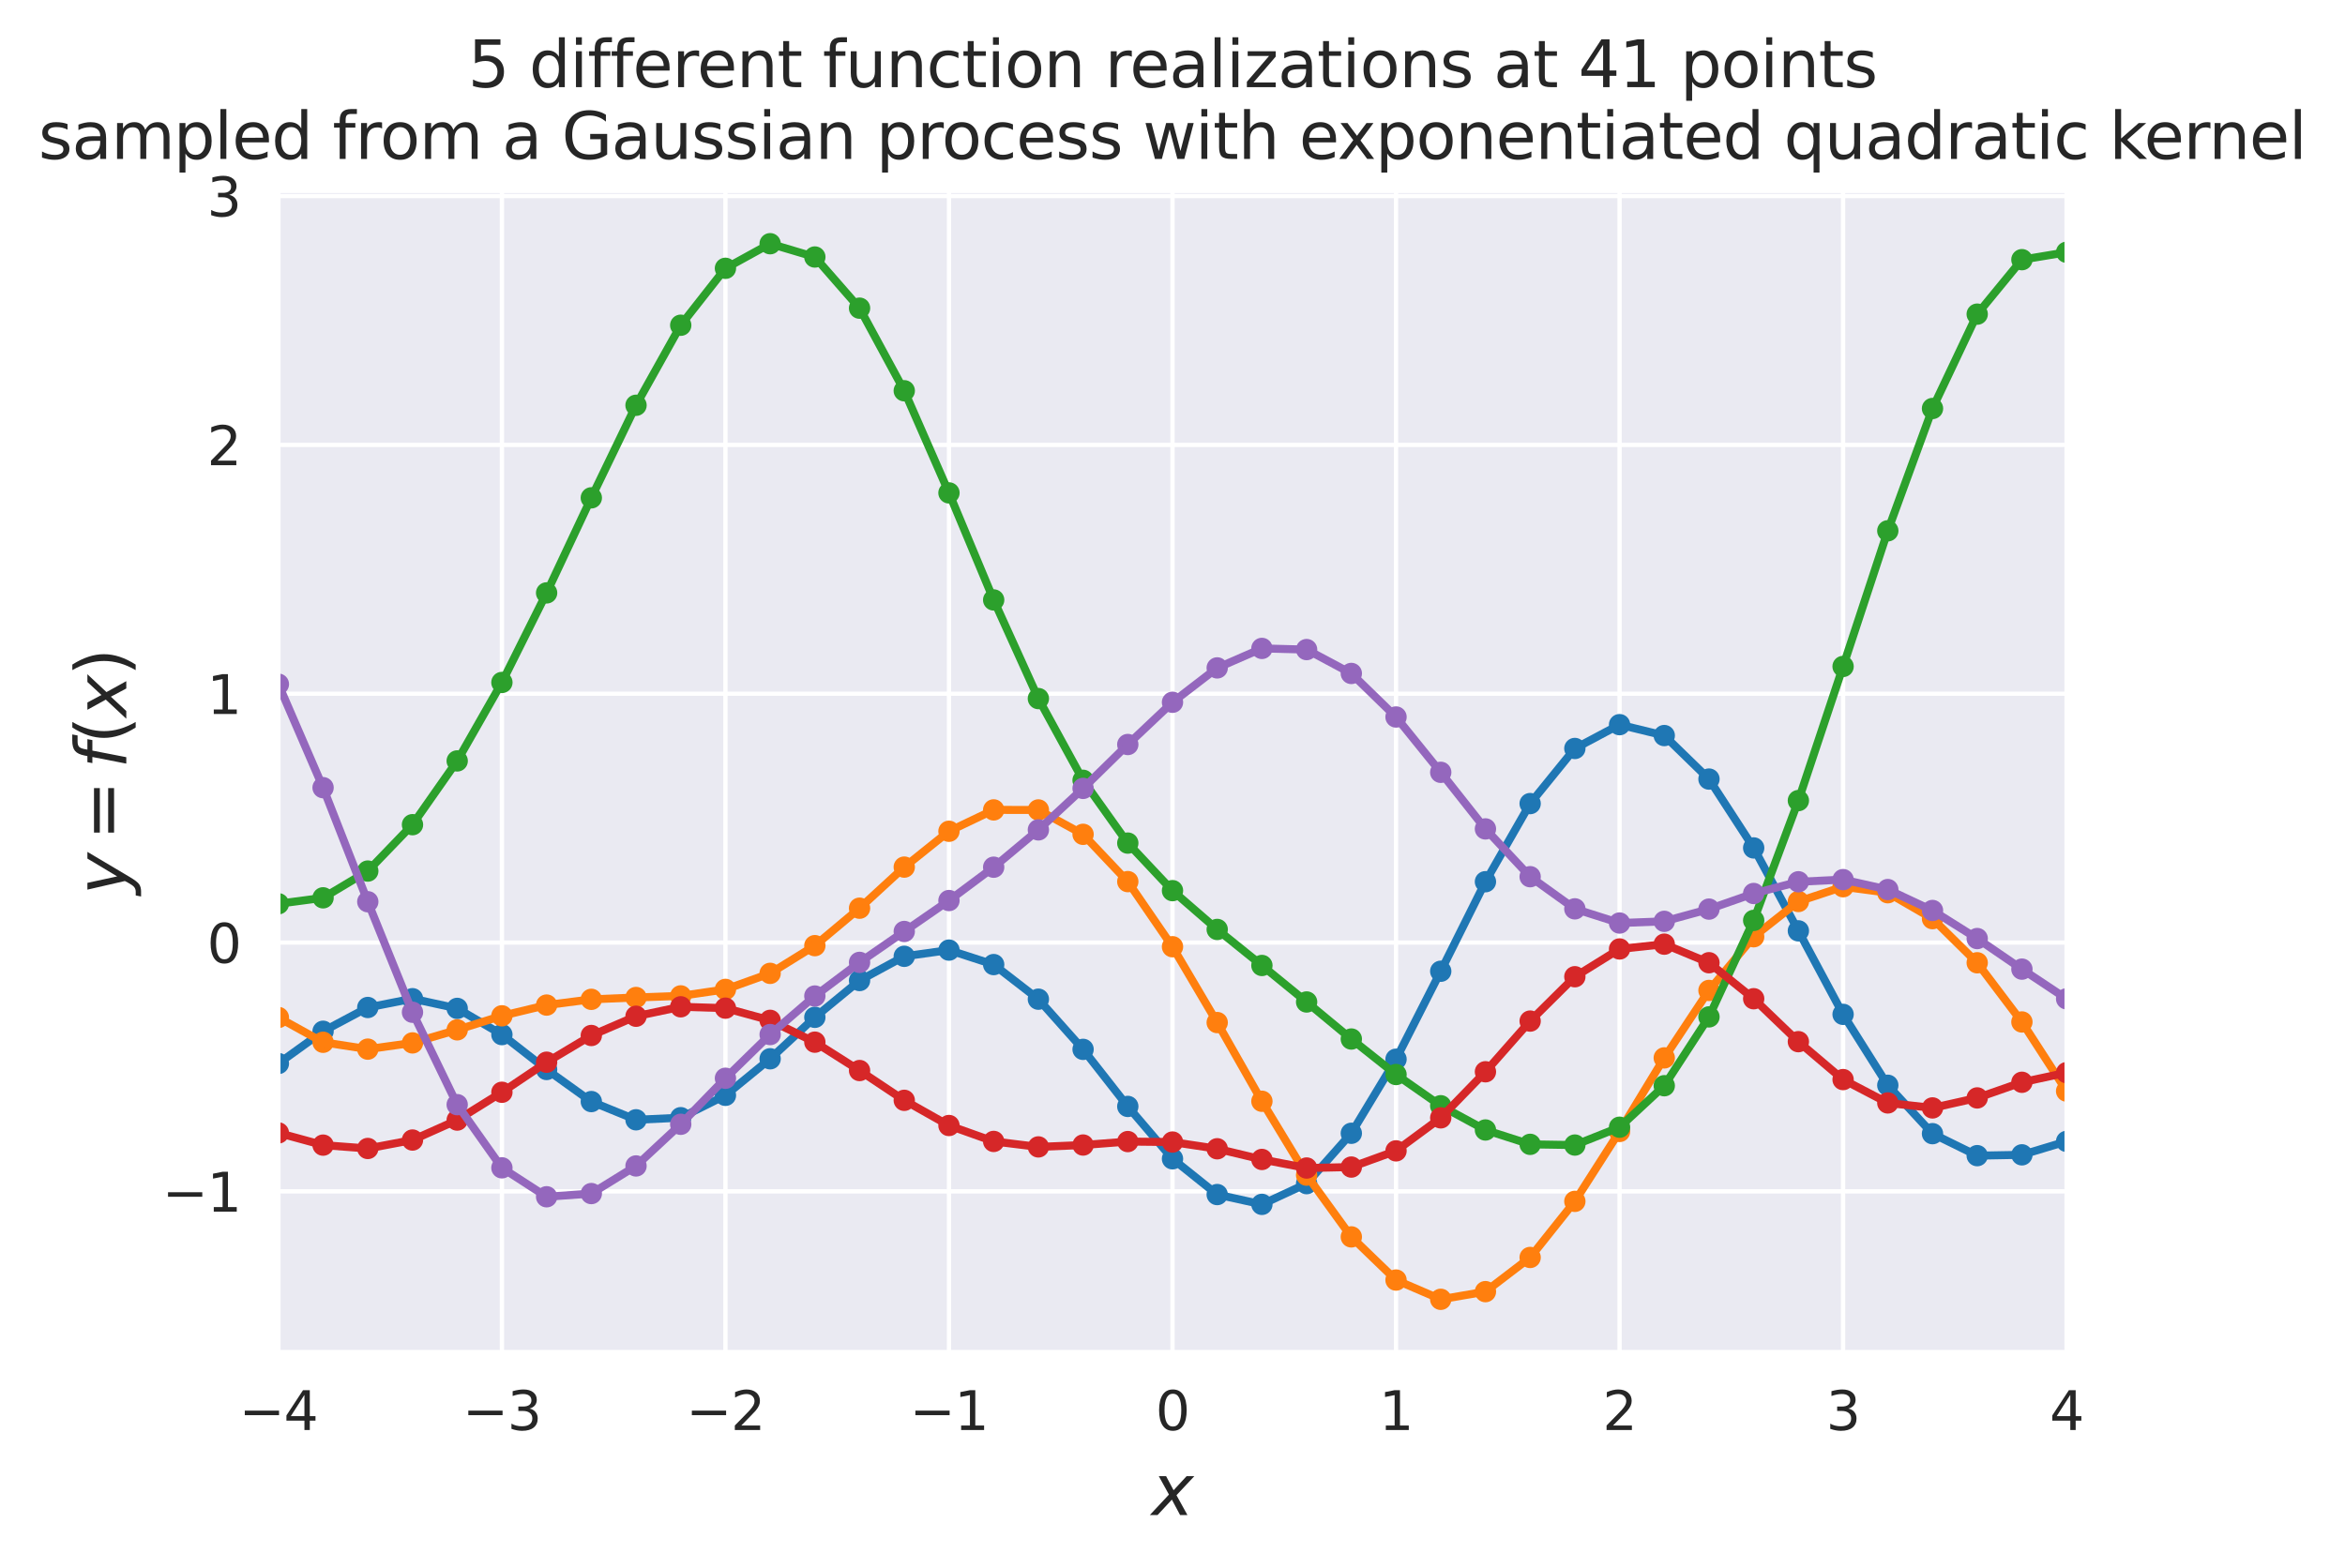 <?xml version="1.0" encoding="utf-8" standalone="no"?>
<!DOCTYPE svg PUBLIC "-//W3C//DTD SVG 1.1//EN"
  "http://www.w3.org/Graphics/SVG/1.1/DTD/svg11.dtd">
<svg height="293.655pt" version="1.1" viewBox="0 0 439.037 293.655" width="439.037pt" xmlns="http://www.w3.org/2000/svg" xmlns:xlink="http://www.w3.org/1999/xlink">
 <defs>
  <style type="text/css">*{stroke-linecap:butt;stroke-linejoin:round;}</style>
 </defs>
 <g id="figure_1">
  <g id="patch_1">
   <path d="M -0 293.655 
L 439.037 293.655 
L 439.037 0 
L -0 0 
z
" style="fill:#ffffff;"/>
  </g>
  <g id="axes_1">
   <g id="patch_2">
    <path d="M 52.118 253.196 
L 386.918 253.196 
L 386.918 35.755 
L 52.118 35.755 
z
" style="fill:#eaeaf2;"/>
   </g>
   <g id="matplotlib.axis_1">
    <g id="xtick_1">
     <g id="line2d_1">
      <path clip-path="url(#pc138e0ccec)" d="M 52.118 253.196 
L 52.118 35.755 
" style="fill:none;stroke:#ffffff;stroke-linecap:round;stroke-width:0.8;"/>
     </g>
     <g id="text_1">
      <!-- −4 -->
      <g style="fill:#262626;" transform="translate(44.747 267.794)scale(0.1 -0.1)">
       <defs>
        <path d="M 678 2272 
L 4684 2272 
L 4684 1741 
L 678 1741 
L 678 2272 
z
" id="DejaVuSans-2212" transform="scale(0.016)"/>
        <path d="M 2419 4116 
L 825 1625 
L 2419 1625 
L 2419 4116 
z
M 2253 4666 
L 3047 4666 
L 3047 1625 
L 3713 1625 
L 3713 1100 
L 3047 1100 
L 3047 0 
L 2419 0 
L 2419 1100 
L 313 1100 
L 313 1709 
L 2253 4666 
z
" id="DejaVuSans-34" transform="scale(0.016)"/>
       </defs>
       <use xlink:href="#DejaVuSans-2212"/>
       <use x="83.789" xlink:href="#DejaVuSans-34"/>
      </g>
     </g>
    </g>
    <g id="xtick_2">
     <g id="line2d_2">
      <path clip-path="url(#pc138e0ccec)" d="M 93.968 253.196 
L 93.968 35.755 
" style="fill:none;stroke:#ffffff;stroke-linecap:round;stroke-width:0.8;"/>
     </g>
     <g id="text_2">
      <!-- −3 -->
      <g style="fill:#262626;" transform="translate(86.597 267.794)scale(0.1 -0.1)">
       <defs>
        <path d="M 2597 2516 
Q 3050 2419 3304 2112 
Q 3559 1806 3559 1356 
Q 3559 666 3084 287 
Q 2609 -91 1734 -91 
Q 1441 -91 1130 -33 
Q 819 25 488 141 
L 488 750 
Q 750 597 1062 519 
Q 1375 441 1716 441 
Q 2309 441 2620 675 
Q 2931 909 2931 1356 
Q 2931 1769 2642 2001 
Q 2353 2234 1838 2234 
L 1294 2234 
L 1294 2753 
L 1863 2753 
Q 2328 2753 2575 2939 
Q 2822 3125 2822 3475 
Q 2822 3834 2567 4026 
Q 2313 4219 1838 4219 
Q 1578 4219 1281 4162 
Q 984 4106 628 3988 
L 628 4550 
Q 988 4650 1302 4700 
Q 1616 4750 1894 4750 
Q 2613 4750 3031 4423 
Q 3450 4097 3450 3541 
Q 3450 3153 3228 2886 
Q 3006 2619 2597 2516 
z
" id="DejaVuSans-33" transform="scale(0.016)"/>
       </defs>
       <use xlink:href="#DejaVuSans-2212"/>
       <use x="83.789" xlink:href="#DejaVuSans-33"/>
      </g>
     </g>
    </g>
    <g id="xtick_3">
     <g id="line2d_3">
      <path clip-path="url(#pc138e0ccec)" d="M 135.818 253.196 
L 135.818 35.755 
" style="fill:none;stroke:#ffffff;stroke-linecap:round;stroke-width:0.8;"/>
     </g>
     <g id="text_3">
      <!-- −2 -->
      <g style="fill:#262626;" transform="translate(128.447 267.794)scale(0.1 -0.1)">
       <defs>
        <path d="M 1228 531 
L 3431 531 
L 3431 0 
L 469 0 
L 469 531 
Q 828 903 1448 1529 
Q 2069 2156 2228 2338 
Q 2531 2678 2651 2914 
Q 2772 3150 2772 3378 
Q 2772 3750 2511 3984 
Q 2250 4219 1831 4219 
Q 1534 4219 1204 4116 
Q 875 4013 500 3803 
L 500 4441 
Q 881 4594 1212 4672 
Q 1544 4750 1819 4750 
Q 2544 4750 2975 4387 
Q 3406 4025 3406 3419 
Q 3406 3131 3298 2873 
Q 3191 2616 2906 2266 
Q 2828 2175 2409 1742 
Q 1991 1309 1228 531 
z
" id="DejaVuSans-32" transform="scale(0.016)"/>
       </defs>
       <use xlink:href="#DejaVuSans-2212"/>
       <use x="83.789" xlink:href="#DejaVuSans-32"/>
      </g>
     </g>
    </g>
    <g id="xtick_4">
     <g id="line2d_4">
      <path clip-path="url(#pc138e0ccec)" d="M 177.668 253.196 
L 177.668 35.755 
" style="fill:none;stroke:#ffffff;stroke-linecap:round;stroke-width:0.8;"/>
     </g>
     <g id="text_4">
      <!-- −1 -->
      <g style="fill:#262626;" transform="translate(170.297 267.794)scale(0.1 -0.1)">
       <defs>
        <path d="M 794 531 
L 1825 531 
L 1825 4091 
L 703 3866 
L 703 4441 
L 1819 4666 
L 2450 4666 
L 2450 531 
L 3481 531 
L 3481 0 
L 794 0 
L 794 531 
z
" id="DejaVuSans-31" transform="scale(0.016)"/>
       </defs>
       <use xlink:href="#DejaVuSans-2212"/>
       <use x="83.789" xlink:href="#DejaVuSans-31"/>
      </g>
     </g>
    </g>
    <g id="xtick_5">
     <g id="line2d_5">
      <path clip-path="url(#pc138e0ccec)" d="M 219.518 253.196 
L 219.518 35.755 
" style="fill:none;stroke:#ffffff;stroke-linecap:round;stroke-width:0.8;"/>
     </g>
     <g id="text_5">
      <!-- 0 -->
      <g style="fill:#262626;" transform="translate(216.337 267.794)scale(0.1 -0.1)">
       <defs>
        <path d="M 2034 4250 
Q 1547 4250 1301 3770 
Q 1056 3291 1056 2328 
Q 1056 1369 1301 889 
Q 1547 409 2034 409 
Q 2525 409 2770 889 
Q 3016 1369 3016 2328 
Q 3016 3291 2770 3770 
Q 2525 4250 2034 4250 
z
M 2034 4750 
Q 2819 4750 3233 4129 
Q 3647 3509 3647 2328 
Q 3647 1150 3233 529 
Q 2819 -91 2034 -91 
Q 1250 -91 836 529 
Q 422 1150 422 2328 
Q 422 3509 836 4129 
Q 1250 4750 2034 4750 
z
" id="DejaVuSans-30" transform="scale(0.016)"/>
       </defs>
       <use xlink:href="#DejaVuSans-30"/>
      </g>
     </g>
    </g>
    <g id="xtick_6">
     <g id="line2d_6">
      <path clip-path="url(#pc138e0ccec)" d="M 261.368 253.196 
L 261.368 35.755 
" style="fill:none;stroke:#ffffff;stroke-linecap:round;stroke-width:0.8;"/>
     </g>
     <g id="text_6">
      <!-- 1 -->
      <g style="fill:#262626;" transform="translate(258.187 267.794)scale(0.1 -0.1)">
       <use xlink:href="#DejaVuSans-31"/>
      </g>
     </g>
    </g>
    <g id="xtick_7">
     <g id="line2d_7">
      <path clip-path="url(#pc138e0ccec)" d="M 303.218 253.196 
L 303.218 35.755 
" style="fill:none;stroke:#ffffff;stroke-linecap:round;stroke-width:0.8;"/>
     </g>
     <g id="text_7">
      <!-- 2 -->
      <g style="fill:#262626;" transform="translate(300.037 267.794)scale(0.1 -0.1)">
       <use xlink:href="#DejaVuSans-32"/>
      </g>
     </g>
    </g>
    <g id="xtick_8">
     <g id="line2d_8">
      <path clip-path="url(#pc138e0ccec)" d="M 345.068 253.196 
L 345.068 35.755 
" style="fill:none;stroke:#ffffff;stroke-linecap:round;stroke-width:0.8;"/>
     </g>
     <g id="text_8">
      <!-- 3 -->
      <g style="fill:#262626;" transform="translate(341.887 267.794)scale(0.1 -0.1)">
       <use xlink:href="#DejaVuSans-33"/>
      </g>
     </g>
    </g>
    <g id="xtick_9">
     <g id="line2d_9">
      <path clip-path="url(#pc138e0ccec)" d="M 386.918 253.196 
L 386.918 35.755 
" style="fill:none;stroke:#ffffff;stroke-linecap:round;stroke-width:0.8;"/>
     </g>
     <g id="text_9">
      <!-- 4 -->
      <g style="fill:#262626;" transform="translate(383.737 267.794)scale(0.1 -0.1)">
       <use xlink:href="#DejaVuSans-34"/>
      </g>
     </g>
    </g>
    <g id="text_10">
     <!-- $x$ -->
     <g style="fill:#262626;" transform="translate(215.618 283.752)scale(0.13 -0.13)">
      <defs>
       <path d="M 3841 3500 
L 2234 1784 
L 3219 0 
L 2559 0 
L 1819 1388 
L 531 0 
L -166 0 
L 1556 1844 
L 641 3500 
L 1300 3500 
L 1972 2234 
L 3144 3500 
L 3841 3500 
z
" id="DejaVuSans-Oblique-78" transform="scale(0.016)"/>
      </defs>
      <use transform="translate(0 0.312)" xlink:href="#DejaVuSans-Oblique-78"/>
     </g>
    </g>
   </g>
   <g id="matplotlib.axis_2">
    <g id="ytick_1">
     <g id="line2d_10">
      <path clip-path="url(#pc138e0ccec)" d="M 52.118 223.096 
L 386.918 223.096 
" style="fill:none;stroke:#ffffff;stroke-linecap:round;stroke-width:0.8;"/>
     </g>
     <g id="text_11">
      <!-- −1 -->
      <g style="fill:#262626;" transform="translate(30.376 226.895)scale(0.1 -0.1)">
       <use xlink:href="#DejaVuSans-2212"/>
       <use x="83.789" xlink:href="#DejaVuSans-31"/>
      </g>
     </g>
    </g>
    <g id="ytick_2">
     <g id="line2d_11">
      <path clip-path="url(#pc138e0ccec)" d="M 52.118 176.501 
L 386.918 176.501 
" style="fill:none;stroke:#ffffff;stroke-linecap:round;stroke-width:0.8;"/>
     </g>
     <g id="text_12">
      <!-- 0 -->
      <g style="fill:#262626;" transform="translate(38.756 180.301)scale(0.1 -0.1)">
       <use xlink:href="#DejaVuSans-30"/>
      </g>
     </g>
    </g>
    <g id="ytick_3">
     <g id="line2d_12">
      <path clip-path="url(#pc138e0ccec)" d="M 52.118 129.907 
L 386.918 129.907 
" style="fill:none;stroke:#ffffff;stroke-linecap:round;stroke-width:0.8;"/>
     </g>
     <g id="text_13">
      <!-- 1 -->
      <g style="fill:#262626;" transform="translate(38.756 133.706)scale(0.1 -0.1)">
       <use xlink:href="#DejaVuSans-31"/>
      </g>
     </g>
    </g>
    <g id="ytick_4">
     <g id="line2d_13">
      <path clip-path="url(#pc138e0ccec)" d="M 52.118 83.312 
L 386.918 83.312 
" style="fill:none;stroke:#ffffff;stroke-linecap:round;stroke-width:0.8;"/>
     </g>
     <g id="text_14">
      <!-- 2 -->
      <g style="fill:#262626;" transform="translate(38.756 87.111)scale(0.1 -0.1)">
       <use xlink:href="#DejaVuSans-32"/>
      </g>
     </g>
    </g>
    <g id="ytick_5">
     <g id="line2d_14">
      <path clip-path="url(#pc138e0ccec)" d="M 52.118 36.717 
L 386.918 36.717 
" style="fill:none;stroke:#ffffff;stroke-linecap:round;stroke-width:0.8;"/>
     </g>
     <g id="text_15">
      <!-- 3 -->
      <g style="fill:#262626;" transform="translate(38.756 40.517)scale(0.1 -0.1)">
       <use xlink:href="#DejaVuSans-33"/>
      </g>
     </g>
    </g>
    <g id="text_16">
     <!-- $y = f(x)$ -->
     <g style="fill:#262626;" transform="translate(23.646 167.55)rotate(-90)scale(0.13 -0.13)">
      <defs>
       <path d="M 1588 -325 
Q 1188 -997 936 -1164 
Q 684 -1331 294 -1331 
L -159 -1331 
L -63 -850 
L 269 -850 
Q 509 -850 678 -719 
Q 847 -588 1056 -206 
L 1234 128 
L 459 3500 
L 1069 3500 
L 1650 819 
L 3256 3500 
L 3859 3500 
L 1588 -325 
z
" id="DejaVuSans-Oblique-79" transform="scale(0.016)"/>
       <path d="M 678 2906 
L 4684 2906 
L 4684 2381 
L 678 2381 
L 678 2906 
z
M 678 1631 
L 4684 1631 
L 4684 1100 
L 678 1100 
L 678 1631 
z
" id="DejaVuSans-3d" transform="scale(0.016)"/>
       <path d="M 3059 4863 
L 2969 4384 
L 2419 4384 
Q 2106 4384 1964 4261 
Q 1822 4138 1753 3809 
L 1691 3500 
L 2638 3500 
L 2553 3053 
L 1606 3053 
L 1013 0 
L 434 0 
L 1031 3053 
L 481 3053 
L 563 3500 
L 1113 3500 
L 1159 3744 
Q 1278 4363 1576 4613 
Q 1875 4863 2516 4863 
L 3059 4863 
z
" id="DejaVuSans-Oblique-66" transform="scale(0.016)"/>
       <path d="M 1984 4856 
Q 1566 4138 1362 3434 
Q 1159 2731 1159 2009 
Q 1159 1288 1364 580 
Q 1569 -128 1984 -844 
L 1484 -844 
Q 1016 -109 783 600 
Q 550 1309 550 2009 
Q 550 2706 781 3412 
Q 1013 4119 1484 4856 
L 1984 4856 
z
" id="DejaVuSans-28" transform="scale(0.016)"/>
       <path d="M 513 4856 
L 1013 4856 
Q 1481 4119 1714 3412 
Q 1947 2706 1947 2009 
Q 1947 1309 1714 600 
Q 1481 -109 1013 -844 
L 513 -844 
Q 928 -128 1133 580 
Q 1338 1288 1338 2009 
Q 1338 2731 1133 3434 
Q 928 4138 513 4856 
z
" id="DejaVuSans-29" transform="scale(0.016)"/>
      </defs>
      <use transform="translate(0 0.016)" xlink:href="#DejaVuSans-Oblique-79"/>
      <use transform="translate(78.662 0.016)" xlink:href="#DejaVuSans-3d"/>
      <use transform="translate(181.934 0.016)" xlink:href="#DejaVuSans-Oblique-66"/>
      <use transform="translate(217.139 0.016)" xlink:href="#DejaVuSans-28"/>
      <use transform="translate(256.152 0.016)" xlink:href="#DejaVuSans-Oblique-78"/>
      <use transform="translate(315.332 0.016)" xlink:href="#DejaVuSans-29"/>
     </g>
    </g>
   </g>
   <g id="line2d_15">
    <path clip-path="url(#pc138e0ccec)" d="M 52.118 199.158 
L 60.488 193.118 
L 68.858 188.664 
L 77.228 187.02 
L 85.598 188.836 
L 93.968 193.745 
L 102.338 200.277 
L 110.708 206.283 
L 119.078 209.697 
L 127.448 209.302 
L 135.818 205.116 
L 144.188 198.27 
L 152.558 190.506 
L 160.928 183.617 
L 169.298 179.083 
L 177.668 177.918 
L 186.038 180.629 
L 194.408 187.11 
L 202.778 196.507 
L 211.148 207.193 
L 219.518 217 
L 227.888 223.695 
L 236.258 225.533 
L 244.628 221.653 
L 252.998 212.221 
L 261.368 198.349 
L 269.738 181.879 
L 278.108 165.113 
L 286.478 150.481 
L 294.848 140.161 
L 303.218 135.702 
L 311.588 137.742 
L 319.958 145.889 
L 328.328 158.784 
L 336.698 174.313 
L 345.068 189.952 
L 353.438 203.231 
L 361.808 212.293 
L 370.178 216.41 
L 378.548 216.258 
L 386.918 213.74 
" style="fill:none;stroke:#1f77b4;stroke-linecap:round;stroke-width:1.5;"/>
    <defs>
     <path d="M 0 1.5 
C 0.398 1.5 0.779 1.342 1.061 1.061 
C 1.342 0.779 1.5 0.398 1.5 0 
C 1.5 -0.398 1.342 -0.779 1.061 -1.061 
C 0.779 -1.342 0.398 -1.5 0 -1.5 
C -0.398 -1.5 -0.779 -1.342 -1.061 -1.061 
C -1.342 -0.779 -1.5 -0.398 -1.5 0 
C -1.5 0.398 -1.342 0.779 -1.061 1.061 
C -0.779 1.342 -0.398 1.5 0 1.5 
z
" id="mf068ee781d" style="stroke:#1f77b4;"/>
    </defs>
    <g clip-path="url(#pc138e0ccec)">
     <use style="fill:#1f77b4;stroke:#1f77b4;" x="52.118" xlink:href="#mf068ee781d" y="199.158"/>
     <use style="fill:#1f77b4;stroke:#1f77b4;" x="60.488" xlink:href="#mf068ee781d" y="193.118"/>
     <use style="fill:#1f77b4;stroke:#1f77b4;" x="68.858" xlink:href="#mf068ee781d" y="188.664"/>
     <use style="fill:#1f77b4;stroke:#1f77b4;" x="77.228" xlink:href="#mf068ee781d" y="187.02"/>
     <use style="fill:#1f77b4;stroke:#1f77b4;" x="85.598" xlink:href="#mf068ee781d" y="188.836"/>
     <use style="fill:#1f77b4;stroke:#1f77b4;" x="93.968" xlink:href="#mf068ee781d" y="193.745"/>
     <use style="fill:#1f77b4;stroke:#1f77b4;" x="102.338" xlink:href="#mf068ee781d" y="200.277"/>
     <use style="fill:#1f77b4;stroke:#1f77b4;" x="110.708" xlink:href="#mf068ee781d" y="206.283"/>
     <use style="fill:#1f77b4;stroke:#1f77b4;" x="119.078" xlink:href="#mf068ee781d" y="209.697"/>
     <use style="fill:#1f77b4;stroke:#1f77b4;" x="127.448" xlink:href="#mf068ee781d" y="209.302"/>
     <use style="fill:#1f77b4;stroke:#1f77b4;" x="135.818" xlink:href="#mf068ee781d" y="205.116"/>
     <use style="fill:#1f77b4;stroke:#1f77b4;" x="144.188" xlink:href="#mf068ee781d" y="198.27"/>
     <use style="fill:#1f77b4;stroke:#1f77b4;" x="152.558" xlink:href="#mf068ee781d" y="190.506"/>
     <use style="fill:#1f77b4;stroke:#1f77b4;" x="160.928" xlink:href="#mf068ee781d" y="183.617"/>
     <use style="fill:#1f77b4;stroke:#1f77b4;" x="169.298" xlink:href="#mf068ee781d" y="179.083"/>
     <use style="fill:#1f77b4;stroke:#1f77b4;" x="177.668" xlink:href="#mf068ee781d" y="177.918"/>
     <use style="fill:#1f77b4;stroke:#1f77b4;" x="186.038" xlink:href="#mf068ee781d" y="180.629"/>
     <use style="fill:#1f77b4;stroke:#1f77b4;" x="194.408" xlink:href="#mf068ee781d" y="187.11"/>
     <use style="fill:#1f77b4;stroke:#1f77b4;" x="202.778" xlink:href="#mf068ee781d" y="196.507"/>
     <use style="fill:#1f77b4;stroke:#1f77b4;" x="211.148" xlink:href="#mf068ee781d" y="207.193"/>
     <use style="fill:#1f77b4;stroke:#1f77b4;" x="219.518" xlink:href="#mf068ee781d" y="217"/>
     <use style="fill:#1f77b4;stroke:#1f77b4;" x="227.888" xlink:href="#mf068ee781d" y="223.695"/>
     <use style="fill:#1f77b4;stroke:#1f77b4;" x="236.258" xlink:href="#mf068ee781d" y="225.533"/>
     <use style="fill:#1f77b4;stroke:#1f77b4;" x="244.628" xlink:href="#mf068ee781d" y="221.653"/>
     <use style="fill:#1f77b4;stroke:#1f77b4;" x="252.998" xlink:href="#mf068ee781d" y="212.221"/>
     <use style="fill:#1f77b4;stroke:#1f77b4;" x="261.368" xlink:href="#mf068ee781d" y="198.349"/>
     <use style="fill:#1f77b4;stroke:#1f77b4;" x="269.738" xlink:href="#mf068ee781d" y="181.879"/>
     <use style="fill:#1f77b4;stroke:#1f77b4;" x="278.108" xlink:href="#mf068ee781d" y="165.113"/>
     <use style="fill:#1f77b4;stroke:#1f77b4;" x="286.478" xlink:href="#mf068ee781d" y="150.481"/>
     <use style="fill:#1f77b4;stroke:#1f77b4;" x="294.848" xlink:href="#mf068ee781d" y="140.161"/>
     <use style="fill:#1f77b4;stroke:#1f77b4;" x="303.218" xlink:href="#mf068ee781d" y="135.702"/>
     <use style="fill:#1f77b4;stroke:#1f77b4;" x="311.588" xlink:href="#mf068ee781d" y="137.742"/>
     <use style="fill:#1f77b4;stroke:#1f77b4;" x="319.958" xlink:href="#mf068ee781d" y="145.889"/>
     <use style="fill:#1f77b4;stroke:#1f77b4;" x="328.328" xlink:href="#mf068ee781d" y="158.784"/>
     <use style="fill:#1f77b4;stroke:#1f77b4;" x="336.698" xlink:href="#mf068ee781d" y="174.313"/>
     <use style="fill:#1f77b4;stroke:#1f77b4;" x="345.068" xlink:href="#mf068ee781d" y="189.952"/>
     <use style="fill:#1f77b4;stroke:#1f77b4;" x="353.438" xlink:href="#mf068ee781d" y="203.231"/>
     <use style="fill:#1f77b4;stroke:#1f77b4;" x="361.808" xlink:href="#mf068ee781d" y="212.293"/>
     <use style="fill:#1f77b4;stroke:#1f77b4;" x="370.178" xlink:href="#mf068ee781d" y="216.41"/>
     <use style="fill:#1f77b4;stroke:#1f77b4;" x="378.548" xlink:href="#mf068ee781d" y="216.258"/>
     <use style="fill:#1f77b4;stroke:#1f77b4;" x="386.918" xlink:href="#mf068ee781d" y="213.74"/>
    </g>
   </g>
   <g id="line2d_16">
    <path clip-path="url(#pc138e0ccec)" d="M 52.118 190.537 
L 60.488 195.179 
L 68.858 196.464 
L 77.228 195.297 
L 85.598 192.85 
L 93.968 190.224 
L 102.338 188.212 
L 110.708 187.138 
L 119.078 186.794 
L 127.448 186.493 
L 135.818 185.277 
L 144.188 182.273 
L 152.558 177.084 
L 160.928 170.071 
L 169.298 162.376 
L 177.668 155.665 
L 186.038 151.664 
L 194.408 151.672 
L 202.778 156.24 
L 211.148 165.092 
L 219.518 177.287 
L 227.888 191.488 
L 236.258 206.225 
L 244.628 220.055 
L 252.998 231.623 
L 261.368 239.706 
L 269.738 243.312 
L 278.108 241.874 
L 286.478 235.476 
L 294.848 224.969 
L 303.218 211.881 
L 311.588 198.104 
L 319.958 185.472 
L 328.328 175.418 
L 336.698 168.817 
L 345.068 166.053 
L 353.438 167.174 
L 361.808 172.03 
L 370.178 180.291 
L 378.548 191.376 
L 386.918 204.323 
" style="fill:none;stroke:#ff7f0e;stroke-linecap:round;stroke-width:1.5;"/>
    <defs>
     <path d="M 0 1.5 
C 0.398 1.5 0.779 1.342 1.061 1.061 
C 1.342 0.779 1.5 0.398 1.5 0 
C 1.5 -0.398 1.342 -0.779 1.061 -1.061 
C 0.779 -1.342 0.398 -1.5 0 -1.5 
C -0.398 -1.5 -0.779 -1.342 -1.061 -1.061 
C -1.342 -0.779 -1.5 -0.398 -1.5 0 
C -1.5 0.398 -1.342 0.779 -1.061 1.061 
C -0.779 1.342 -0.398 1.5 0 1.5 
z
" id="mf425be7aca" style="stroke:#ff7f0e;"/>
    </defs>
    <g clip-path="url(#pc138e0ccec)">
     <use style="fill:#ff7f0e;stroke:#ff7f0e;" x="52.118" xlink:href="#mf425be7aca" y="190.537"/>
     <use style="fill:#ff7f0e;stroke:#ff7f0e;" x="60.488" xlink:href="#mf425be7aca" y="195.179"/>
     <use style="fill:#ff7f0e;stroke:#ff7f0e;" x="68.858" xlink:href="#mf425be7aca" y="196.464"/>
     <use style="fill:#ff7f0e;stroke:#ff7f0e;" x="77.228" xlink:href="#mf425be7aca" y="195.297"/>
     <use style="fill:#ff7f0e;stroke:#ff7f0e;" x="85.598" xlink:href="#mf425be7aca" y="192.85"/>
     <use style="fill:#ff7f0e;stroke:#ff7f0e;" x="93.968" xlink:href="#mf425be7aca" y="190.224"/>
     <use style="fill:#ff7f0e;stroke:#ff7f0e;" x="102.338" xlink:href="#mf425be7aca" y="188.212"/>
     <use style="fill:#ff7f0e;stroke:#ff7f0e;" x="110.708" xlink:href="#mf425be7aca" y="187.138"/>
     <use style="fill:#ff7f0e;stroke:#ff7f0e;" x="119.078" xlink:href="#mf425be7aca" y="186.794"/>
     <use style="fill:#ff7f0e;stroke:#ff7f0e;" x="127.448" xlink:href="#mf425be7aca" y="186.493"/>
     <use style="fill:#ff7f0e;stroke:#ff7f0e;" x="135.818" xlink:href="#mf425be7aca" y="185.277"/>
     <use style="fill:#ff7f0e;stroke:#ff7f0e;" x="144.188" xlink:href="#mf425be7aca" y="182.273"/>
     <use style="fill:#ff7f0e;stroke:#ff7f0e;" x="152.558" xlink:href="#mf425be7aca" y="177.084"/>
     <use style="fill:#ff7f0e;stroke:#ff7f0e;" x="160.928" xlink:href="#mf425be7aca" y="170.071"/>
     <use style="fill:#ff7f0e;stroke:#ff7f0e;" x="169.298" xlink:href="#mf425be7aca" y="162.376"/>
     <use style="fill:#ff7f0e;stroke:#ff7f0e;" x="177.668" xlink:href="#mf425be7aca" y="155.665"/>
     <use style="fill:#ff7f0e;stroke:#ff7f0e;" x="186.038" xlink:href="#mf425be7aca" y="151.664"/>
     <use style="fill:#ff7f0e;stroke:#ff7f0e;" x="194.408" xlink:href="#mf425be7aca" y="151.672"/>
     <use style="fill:#ff7f0e;stroke:#ff7f0e;" x="202.778" xlink:href="#mf425be7aca" y="156.24"/>
     <use style="fill:#ff7f0e;stroke:#ff7f0e;" x="211.148" xlink:href="#mf425be7aca" y="165.092"/>
     <use style="fill:#ff7f0e;stroke:#ff7f0e;" x="219.518" xlink:href="#mf425be7aca" y="177.287"/>
     <use style="fill:#ff7f0e;stroke:#ff7f0e;" x="227.888" xlink:href="#mf425be7aca" y="191.488"/>
     <use style="fill:#ff7f0e;stroke:#ff7f0e;" x="236.258" xlink:href="#mf425be7aca" y="206.225"/>
     <use style="fill:#ff7f0e;stroke:#ff7f0e;" x="244.628" xlink:href="#mf425be7aca" y="220.055"/>
     <use style="fill:#ff7f0e;stroke:#ff7f0e;" x="252.998" xlink:href="#mf425be7aca" y="231.623"/>
     <use style="fill:#ff7f0e;stroke:#ff7f0e;" x="261.368" xlink:href="#mf425be7aca" y="239.706"/>
     <use style="fill:#ff7f0e;stroke:#ff7f0e;" x="269.738" xlink:href="#mf425be7aca" y="243.312"/>
     <use style="fill:#ff7f0e;stroke:#ff7f0e;" x="278.108" xlink:href="#mf425be7aca" y="241.874"/>
     <use style="fill:#ff7f0e;stroke:#ff7f0e;" x="286.478" xlink:href="#mf425be7aca" y="235.476"/>
     <use style="fill:#ff7f0e;stroke:#ff7f0e;" x="294.848" xlink:href="#mf425be7aca" y="224.969"/>
     <use style="fill:#ff7f0e;stroke:#ff7f0e;" x="303.218" xlink:href="#mf425be7aca" y="211.881"/>
     <use style="fill:#ff7f0e;stroke:#ff7f0e;" x="311.588" xlink:href="#mf425be7aca" y="198.104"/>
     <use style="fill:#ff7f0e;stroke:#ff7f0e;" x="319.958" xlink:href="#mf425be7aca" y="185.472"/>
     <use style="fill:#ff7f0e;stroke:#ff7f0e;" x="328.328" xlink:href="#mf425be7aca" y="175.418"/>
     <use style="fill:#ff7f0e;stroke:#ff7f0e;" x="336.698" xlink:href="#mf425be7aca" y="168.817"/>
     <use style="fill:#ff7f0e;stroke:#ff7f0e;" x="345.068" xlink:href="#mf425be7aca" y="166.053"/>
     <use style="fill:#ff7f0e;stroke:#ff7f0e;" x="353.438" xlink:href="#mf425be7aca" y="167.174"/>
     <use style="fill:#ff7f0e;stroke:#ff7f0e;" x="361.808" xlink:href="#mf425be7aca" y="172.03"/>
     <use style="fill:#ff7f0e;stroke:#ff7f0e;" x="370.178" xlink:href="#mf425be7aca" y="180.291"/>
     <use style="fill:#ff7f0e;stroke:#ff7f0e;" x="378.548" xlink:href="#mf425be7aca" y="191.376"/>
     <use style="fill:#ff7f0e;stroke:#ff7f0e;" x="386.918" xlink:href="#mf425be7aca" y="204.323"/>
    </g>
   </g>
   <g id="line2d_17">
    <path clip-path="url(#pc138e0ccec)" d="M 52.118 169.241 
L 60.488 168.128 
L 68.858 163.118 
L 77.228 154.431 
L 85.598 142.492 
L 93.968 127.798 
L 102.338 111.027 
L 110.708 93.225 
L 119.078 75.893 
L 127.448 60.904 
L 135.818 50.245 
L 144.188 45.639 
L 152.558 48.127 
L 160.928 57.707 
L 169.298 73.175 
L 177.668 92.3 
L 186.038 112.346 
L 194.408 130.818 
L 202.778 146.12 
L 211.148 157.881 
L 219.518 166.785 
L 227.888 174.049 
L 236.258 180.797 
L 244.628 187.633 
L 252.998 194.57 
L 261.368 201.219 
L 269.738 207.065 
L 278.108 211.603 
L 286.478 214.293 
L 294.848 214.426 
L 303.218 211.088 
L 311.588 203.316 
L 319.958 190.424 
L 328.328 172.358 
L 336.698 149.92 
L 345.068 124.801 
L 353.438 99.399 
L 361.808 76.496 
L 370.178 58.827 
L 378.548 48.627 
L 386.918 47.24 
" style="fill:none;stroke:#2ca02c;stroke-linecap:round;stroke-width:1.5;"/>
    <defs>
     <path d="M 0 1.5 
C 0.398 1.5 0.779 1.342 1.061 1.061 
C 1.342 0.779 1.5 0.398 1.5 0 
C 1.5 -0.398 1.342 -0.779 1.061 -1.061 
C 0.779 -1.342 0.398 -1.5 0 -1.5 
C -0.398 -1.5 -0.779 -1.342 -1.061 -1.061 
C -1.342 -0.779 -1.5 -0.398 -1.5 0 
C -1.5 0.398 -1.342 0.779 -1.061 1.061 
C -0.779 1.342 -0.398 1.5 0 1.5 
z
" id="mf294207490" style="stroke:#2ca02c;"/>
    </defs>
    <g clip-path="url(#pc138e0ccec)">
     <use style="fill:#2ca02c;stroke:#2ca02c;" x="52.118" xlink:href="#mf294207490" y="169.241"/>
     <use style="fill:#2ca02c;stroke:#2ca02c;" x="60.488" xlink:href="#mf294207490" y="168.128"/>
     <use style="fill:#2ca02c;stroke:#2ca02c;" x="68.858" xlink:href="#mf294207490" y="163.118"/>
     <use style="fill:#2ca02c;stroke:#2ca02c;" x="77.228" xlink:href="#mf294207490" y="154.431"/>
     <use style="fill:#2ca02c;stroke:#2ca02c;" x="85.598" xlink:href="#mf294207490" y="142.492"/>
     <use style="fill:#2ca02c;stroke:#2ca02c;" x="93.968" xlink:href="#mf294207490" y="127.798"/>
     <use style="fill:#2ca02c;stroke:#2ca02c;" x="102.338" xlink:href="#mf294207490" y="111.027"/>
     <use style="fill:#2ca02c;stroke:#2ca02c;" x="110.708" xlink:href="#mf294207490" y="93.225"/>
     <use style="fill:#2ca02c;stroke:#2ca02c;" x="119.078" xlink:href="#mf294207490" y="75.893"/>
     <use style="fill:#2ca02c;stroke:#2ca02c;" x="127.448" xlink:href="#mf294207490" y="60.904"/>
     <use style="fill:#2ca02c;stroke:#2ca02c;" x="135.818" xlink:href="#mf294207490" y="50.245"/>
     <use style="fill:#2ca02c;stroke:#2ca02c;" x="144.188" xlink:href="#mf294207490" y="45.639"/>
     <use style="fill:#2ca02c;stroke:#2ca02c;" x="152.558" xlink:href="#mf294207490" y="48.127"/>
     <use style="fill:#2ca02c;stroke:#2ca02c;" x="160.928" xlink:href="#mf294207490" y="57.707"/>
     <use style="fill:#2ca02c;stroke:#2ca02c;" x="169.298" xlink:href="#mf294207490" y="73.175"/>
     <use style="fill:#2ca02c;stroke:#2ca02c;" x="177.668" xlink:href="#mf294207490" y="92.3"/>
     <use style="fill:#2ca02c;stroke:#2ca02c;" x="186.038" xlink:href="#mf294207490" y="112.346"/>
     <use style="fill:#2ca02c;stroke:#2ca02c;" x="194.408" xlink:href="#mf294207490" y="130.818"/>
     <use style="fill:#2ca02c;stroke:#2ca02c;" x="202.778" xlink:href="#mf294207490" y="146.12"/>
     <use style="fill:#2ca02c;stroke:#2ca02c;" x="211.148" xlink:href="#mf294207490" y="157.881"/>
     <use style="fill:#2ca02c;stroke:#2ca02c;" x="219.518" xlink:href="#mf294207490" y="166.785"/>
     <use style="fill:#2ca02c;stroke:#2ca02c;" x="227.888" xlink:href="#mf294207490" y="174.049"/>
     <use style="fill:#2ca02c;stroke:#2ca02c;" x="236.258" xlink:href="#mf294207490" y="180.797"/>
     <use style="fill:#2ca02c;stroke:#2ca02c;" x="244.628" xlink:href="#mf294207490" y="187.633"/>
     <use style="fill:#2ca02c;stroke:#2ca02c;" x="252.998" xlink:href="#mf294207490" y="194.57"/>
     <use style="fill:#2ca02c;stroke:#2ca02c;" x="261.368" xlink:href="#mf294207490" y="201.219"/>
     <use style="fill:#2ca02c;stroke:#2ca02c;" x="269.738" xlink:href="#mf294207490" y="207.065"/>
     <use style="fill:#2ca02c;stroke:#2ca02c;" x="278.108" xlink:href="#mf294207490" y="211.603"/>
     <use style="fill:#2ca02c;stroke:#2ca02c;" x="286.478" xlink:href="#mf294207490" y="214.293"/>
     <use style="fill:#2ca02c;stroke:#2ca02c;" x="294.848" xlink:href="#mf294207490" y="214.426"/>
     <use style="fill:#2ca02c;stroke:#2ca02c;" x="303.218" xlink:href="#mf294207490" y="211.088"/>
     <use style="fill:#2ca02c;stroke:#2ca02c;" x="311.588" xlink:href="#mf294207490" y="203.316"/>
     <use style="fill:#2ca02c;stroke:#2ca02c;" x="319.958" xlink:href="#mf294207490" y="190.424"/>
     <use style="fill:#2ca02c;stroke:#2ca02c;" x="328.328" xlink:href="#mf294207490" y="172.358"/>
     <use style="fill:#2ca02c;stroke:#2ca02c;" x="336.698" xlink:href="#mf294207490" y="149.92"/>
     <use style="fill:#2ca02c;stroke:#2ca02c;" x="345.068" xlink:href="#mf294207490" y="124.801"/>
     <use style="fill:#2ca02c;stroke:#2ca02c;" x="353.438" xlink:href="#mf294207490" y="99.399"/>
     <use style="fill:#2ca02c;stroke:#2ca02c;" x="361.808" xlink:href="#mf294207490" y="76.496"/>
     <use style="fill:#2ca02c;stroke:#2ca02c;" x="370.178" xlink:href="#mf294207490" y="58.827"/>
     <use style="fill:#2ca02c;stroke:#2ca02c;" x="378.548" xlink:href="#mf294207490" y="48.627"/>
     <use style="fill:#2ca02c;stroke:#2ca02c;" x="386.918" xlink:href="#mf294207490" y="47.24"/>
    </g>
   </g>
   <g id="line2d_18">
    <path clip-path="url(#pc138e0ccec)" d="M 52.118 212.155 
L 60.488 214.44 
L 68.858 215.067 
L 77.228 213.486 
L 85.598 209.749 
L 93.968 204.54 
L 102.338 198.911 
L 110.708 193.909 
L 119.078 190.305 
L 127.448 188.536 
L 135.818 188.789 
L 144.188 191.071 
L 152.558 195.159 
L 160.928 200.471 
L 169.298 206.05 
L 177.668 210.766 
L 186.038 213.746 
L 194.408 214.773 
L 202.778 214.421 
L 211.148 213.773 
L 219.518 213.863 
L 227.888 215.122 
L 236.258 217.123 
L 244.628 218.727 
L 252.998 218.548 
L 261.368 215.514 
L 269.738 209.332 
L 278.108 200.703 
L 286.478 191.21 
L 294.848 182.904 
L 303.218 177.705 
L 311.588 176.807 
L 319.958 180.282 
L 328.328 187.025 
L 336.698 195.066 
L 345.068 202.165 
L 353.438 206.538 
L 361.808 207.472 
L 370.178 205.599 
L 378.548 202.67 
L 386.918 200.871 
" style="fill:none;stroke:#d62728;stroke-linecap:round;stroke-width:1.5;"/>
    <defs>
     <path d="M 0 1.5 
C 0.398 1.5 0.779 1.342 1.061 1.061 
C 1.342 0.779 1.5 0.398 1.5 0 
C 1.5 -0.398 1.342 -0.779 1.061 -1.061 
C 0.779 -1.342 0.398 -1.5 0 -1.5 
C -0.398 -1.5 -0.779 -1.342 -1.061 -1.061 
C -1.342 -0.779 -1.5 -0.398 -1.5 0 
C -1.5 0.398 -1.342 0.779 -1.061 1.061 
C -0.779 1.342 -0.398 1.5 0 1.5 
z
" id="m676ae6d23d" style="stroke:#d62728;"/>
    </defs>
    <g clip-path="url(#pc138e0ccec)">
     <use style="fill:#d62728;stroke:#d62728;" x="52.118" xlink:href="#m676ae6d23d" y="212.155"/>
     <use style="fill:#d62728;stroke:#d62728;" x="60.488" xlink:href="#m676ae6d23d" y="214.44"/>
     <use style="fill:#d62728;stroke:#d62728;" x="68.858" xlink:href="#m676ae6d23d" y="215.067"/>
     <use style="fill:#d62728;stroke:#d62728;" x="77.228" xlink:href="#m676ae6d23d" y="213.486"/>
     <use style="fill:#d62728;stroke:#d62728;" x="85.598" xlink:href="#m676ae6d23d" y="209.749"/>
     <use style="fill:#d62728;stroke:#d62728;" x="93.968" xlink:href="#m676ae6d23d" y="204.54"/>
     <use style="fill:#d62728;stroke:#d62728;" x="102.338" xlink:href="#m676ae6d23d" y="198.911"/>
     <use style="fill:#d62728;stroke:#d62728;" x="110.708" xlink:href="#m676ae6d23d" y="193.909"/>
     <use style="fill:#d62728;stroke:#d62728;" x="119.078" xlink:href="#m676ae6d23d" y="190.305"/>
     <use style="fill:#d62728;stroke:#d62728;" x="127.448" xlink:href="#m676ae6d23d" y="188.536"/>
     <use style="fill:#d62728;stroke:#d62728;" x="135.818" xlink:href="#m676ae6d23d" y="188.789"/>
     <use style="fill:#d62728;stroke:#d62728;" x="144.188" xlink:href="#m676ae6d23d" y="191.071"/>
     <use style="fill:#d62728;stroke:#d62728;" x="152.558" xlink:href="#m676ae6d23d" y="195.159"/>
     <use style="fill:#d62728;stroke:#d62728;" x="160.928" xlink:href="#m676ae6d23d" y="200.471"/>
     <use style="fill:#d62728;stroke:#d62728;" x="169.298" xlink:href="#m676ae6d23d" y="206.05"/>
     <use style="fill:#d62728;stroke:#d62728;" x="177.668" xlink:href="#m676ae6d23d" y="210.766"/>
     <use style="fill:#d62728;stroke:#d62728;" x="186.038" xlink:href="#m676ae6d23d" y="213.746"/>
     <use style="fill:#d62728;stroke:#d62728;" x="194.408" xlink:href="#m676ae6d23d" y="214.773"/>
     <use style="fill:#d62728;stroke:#d62728;" x="202.778" xlink:href="#m676ae6d23d" y="214.421"/>
     <use style="fill:#d62728;stroke:#d62728;" x="211.148" xlink:href="#m676ae6d23d" y="213.773"/>
     <use style="fill:#d62728;stroke:#d62728;" x="219.518" xlink:href="#m676ae6d23d" y="213.863"/>
     <use style="fill:#d62728;stroke:#d62728;" x="227.888" xlink:href="#m676ae6d23d" y="215.122"/>
     <use style="fill:#d62728;stroke:#d62728;" x="236.258" xlink:href="#m676ae6d23d" y="217.123"/>
     <use style="fill:#d62728;stroke:#d62728;" x="244.628" xlink:href="#m676ae6d23d" y="218.727"/>
     <use style="fill:#d62728;stroke:#d62728;" x="252.998" xlink:href="#m676ae6d23d" y="218.548"/>
     <use style="fill:#d62728;stroke:#d62728;" x="261.368" xlink:href="#m676ae6d23d" y="215.514"/>
     <use style="fill:#d62728;stroke:#d62728;" x="269.738" xlink:href="#m676ae6d23d" y="209.332"/>
     <use style="fill:#d62728;stroke:#d62728;" x="278.108" xlink:href="#m676ae6d23d" y="200.703"/>
     <use style="fill:#d62728;stroke:#d62728;" x="286.478" xlink:href="#m676ae6d23d" y="191.21"/>
     <use style="fill:#d62728;stroke:#d62728;" x="294.848" xlink:href="#m676ae6d23d" y="182.904"/>
     <use style="fill:#d62728;stroke:#d62728;" x="303.218" xlink:href="#m676ae6d23d" y="177.705"/>
     <use style="fill:#d62728;stroke:#d62728;" x="311.588" xlink:href="#m676ae6d23d" y="176.807"/>
     <use style="fill:#d62728;stroke:#d62728;" x="319.958" xlink:href="#m676ae6d23d" y="180.282"/>
     <use style="fill:#d62728;stroke:#d62728;" x="328.328" xlink:href="#m676ae6d23d" y="187.025"/>
     <use style="fill:#d62728;stroke:#d62728;" x="336.698" xlink:href="#m676ae6d23d" y="195.066"/>
     <use style="fill:#d62728;stroke:#d62728;" x="345.068" xlink:href="#m676ae6d23d" y="202.165"/>
     <use style="fill:#d62728;stroke:#d62728;" x="353.438" xlink:href="#m676ae6d23d" y="206.538"/>
     <use style="fill:#d62728;stroke:#d62728;" x="361.808" xlink:href="#m676ae6d23d" y="207.472"/>
     <use style="fill:#d62728;stroke:#d62728;" x="370.178" xlink:href="#m676ae6d23d" y="205.599"/>
     <use style="fill:#d62728;stroke:#d62728;" x="378.548" xlink:href="#m676ae6d23d" y="202.67"/>
     <use style="fill:#d62728;stroke:#d62728;" x="386.918" xlink:href="#m676ae6d23d" y="200.871"/>
    </g>
   </g>
   <g id="line2d_19">
    <path clip-path="url(#pc138e0ccec)" d="M 52.118 128.119 
L 60.488 147.499 
L 68.858 168.861 
L 77.228 189.556 
L 85.598 206.863 
L 93.968 218.692 
L 102.338 224.11 
L 110.708 223.51 
L 119.078 218.338 
L 127.448 210.536 
L 135.818 201.917 
L 144.188 193.732 
L 152.558 186.518 
L 160.928 180.218 
L 169.298 174.429 
L 177.668 168.638 
L 186.038 162.394 
L 194.408 155.405 
L 202.778 147.637 
L 211.148 139.418 
L 219.518 131.511 
L 227.888 125.073 
L 236.258 121.424 
L 244.628 121.641 
L 252.998 126.112 
L 261.368 134.266 
L 269.738 144.626 
L 278.108 155.223 
L 286.478 164.173 
L 294.848 170.193 
L 303.218 172.85 
L 311.588 172.532 
L 319.958 170.242 
L 328.328 167.318 
L 336.698 165.123 
L 345.068 164.718 
L 353.438 166.58 
L 361.808 170.5 
L 370.178 175.756 
L 378.548 181.482 
L 386.918 187.042 
" style="fill:none;stroke:#9467bd;stroke-linecap:round;stroke-width:1.5;"/>
    <defs>
     <path d="M 0 1.5 
C 0.398 1.5 0.779 1.342 1.061 1.061 
C 1.342 0.779 1.5 0.398 1.5 0 
C 1.5 -0.398 1.342 -0.779 1.061 -1.061 
C 0.779 -1.342 0.398 -1.5 0 -1.5 
C -0.398 -1.5 -0.779 -1.342 -1.061 -1.061 
C -1.342 -0.779 -1.5 -0.398 -1.5 0 
C -1.5 0.398 -1.342 0.779 -1.061 1.061 
C -0.779 1.342 -0.398 1.5 0 1.5 
z
" id="mb2a590b918" style="stroke:#9467bd;"/>
    </defs>
    <g clip-path="url(#pc138e0ccec)">
     <use style="fill:#9467bd;stroke:#9467bd;" x="52.118" xlink:href="#mb2a590b918" y="128.119"/>
     <use style="fill:#9467bd;stroke:#9467bd;" x="60.488" xlink:href="#mb2a590b918" y="147.499"/>
     <use style="fill:#9467bd;stroke:#9467bd;" x="68.858" xlink:href="#mb2a590b918" y="168.861"/>
     <use style="fill:#9467bd;stroke:#9467bd;" x="77.228" xlink:href="#mb2a590b918" y="189.556"/>
     <use style="fill:#9467bd;stroke:#9467bd;" x="85.598" xlink:href="#mb2a590b918" y="206.863"/>
     <use style="fill:#9467bd;stroke:#9467bd;" x="93.968" xlink:href="#mb2a590b918" y="218.692"/>
     <use style="fill:#9467bd;stroke:#9467bd;" x="102.338" xlink:href="#mb2a590b918" y="224.11"/>
     <use style="fill:#9467bd;stroke:#9467bd;" x="110.708" xlink:href="#mb2a590b918" y="223.51"/>
     <use style="fill:#9467bd;stroke:#9467bd;" x="119.078" xlink:href="#mb2a590b918" y="218.338"/>
     <use style="fill:#9467bd;stroke:#9467bd;" x="127.448" xlink:href="#mb2a590b918" y="210.536"/>
     <use style="fill:#9467bd;stroke:#9467bd;" x="135.818" xlink:href="#mb2a590b918" y="201.917"/>
     <use style="fill:#9467bd;stroke:#9467bd;" x="144.188" xlink:href="#mb2a590b918" y="193.732"/>
     <use style="fill:#9467bd;stroke:#9467bd;" x="152.558" xlink:href="#mb2a590b918" y="186.518"/>
     <use style="fill:#9467bd;stroke:#9467bd;" x="160.928" xlink:href="#mb2a590b918" y="180.218"/>
     <use style="fill:#9467bd;stroke:#9467bd;" x="169.298" xlink:href="#mb2a590b918" y="174.429"/>
     <use style="fill:#9467bd;stroke:#9467bd;" x="177.668" xlink:href="#mb2a590b918" y="168.638"/>
     <use style="fill:#9467bd;stroke:#9467bd;" x="186.038" xlink:href="#mb2a590b918" y="162.394"/>
     <use style="fill:#9467bd;stroke:#9467bd;" x="194.408" xlink:href="#mb2a590b918" y="155.405"/>
     <use style="fill:#9467bd;stroke:#9467bd;" x="202.778" xlink:href="#mb2a590b918" y="147.637"/>
     <use style="fill:#9467bd;stroke:#9467bd;" x="211.148" xlink:href="#mb2a590b918" y="139.418"/>
     <use style="fill:#9467bd;stroke:#9467bd;" x="219.518" xlink:href="#mb2a590b918" y="131.511"/>
     <use style="fill:#9467bd;stroke:#9467bd;" x="227.888" xlink:href="#mb2a590b918" y="125.073"/>
     <use style="fill:#9467bd;stroke:#9467bd;" x="236.258" xlink:href="#mb2a590b918" y="121.424"/>
     <use style="fill:#9467bd;stroke:#9467bd;" x="244.628" xlink:href="#mb2a590b918" y="121.641"/>
     <use style="fill:#9467bd;stroke:#9467bd;" x="252.998" xlink:href="#mb2a590b918" y="126.112"/>
     <use style="fill:#9467bd;stroke:#9467bd;" x="261.368" xlink:href="#mb2a590b918" y="134.266"/>
     <use style="fill:#9467bd;stroke:#9467bd;" x="269.738" xlink:href="#mb2a590b918" y="144.626"/>
     <use style="fill:#9467bd;stroke:#9467bd;" x="278.108" xlink:href="#mb2a590b918" y="155.223"/>
     <use style="fill:#9467bd;stroke:#9467bd;" x="286.478" xlink:href="#mb2a590b918" y="164.173"/>
     <use style="fill:#9467bd;stroke:#9467bd;" x="294.848" xlink:href="#mb2a590b918" y="170.193"/>
     <use style="fill:#9467bd;stroke:#9467bd;" x="303.218" xlink:href="#mb2a590b918" y="172.85"/>
     <use style="fill:#9467bd;stroke:#9467bd;" x="311.588" xlink:href="#mb2a590b918" y="172.532"/>
     <use style="fill:#9467bd;stroke:#9467bd;" x="319.958" xlink:href="#mb2a590b918" y="170.242"/>
     <use style="fill:#9467bd;stroke:#9467bd;" x="328.328" xlink:href="#mb2a590b918" y="167.318"/>
     <use style="fill:#9467bd;stroke:#9467bd;" x="336.698" xlink:href="#mb2a590b918" y="165.123"/>
     <use style="fill:#9467bd;stroke:#9467bd;" x="345.068" xlink:href="#mb2a590b918" y="164.718"/>
     <use style="fill:#9467bd;stroke:#9467bd;" x="353.438" xlink:href="#mb2a590b918" y="166.58"/>
     <use style="fill:#9467bd;stroke:#9467bd;" x="361.808" xlink:href="#mb2a590b918" y="170.5"/>
     <use style="fill:#9467bd;stroke:#9467bd;" x="370.178" xlink:href="#mb2a590b918" y="175.756"/>
     <use style="fill:#9467bd;stroke:#9467bd;" x="378.548" xlink:href="#mb2a590b918" y="181.482"/>
     <use style="fill:#9467bd;stroke:#9467bd;" x="386.918" xlink:href="#mb2a590b918" y="187.042"/>
    </g>
   </g>
   <g id="patch_3">
    <path d="M 52.118 253.196 
L 52.118 35.755 
" style="fill:none;stroke:#ffffff;stroke-linecap:square;stroke-linejoin:miter;stroke-width:0.8;"/>
   </g>
   <g id="patch_4">
    <path d="M 386.918 253.196 
L 386.918 35.755 
" style="fill:none;stroke:#ffffff;stroke-linecap:square;stroke-linejoin:miter;stroke-width:0.8;"/>
   </g>
   <g id="patch_5">
    <path d="M 52.118 253.196 
L 386.918 253.196 
" style="fill:none;stroke:#ffffff;stroke-linecap:square;stroke-linejoin:miter;stroke-width:0.8;"/>
   </g>
   <g id="patch_6">
    <path d="M 52.118 35.755 
L 386.918 35.755 
" style="fill:none;stroke:#ffffff;stroke-linecap:square;stroke-linejoin:miter;stroke-width:0.8;"/>
   </g>
   <g id="text_17">
    <!-- 5 different function realizations at 41 points -->
    <g style="fill:#262626;" transform="translate(87.61 16.318)scale(0.12 -0.12)">
     <defs>
      <path d="M 691 4666 
L 3169 4666 
L 3169 4134 
L 1269 4134 
L 1269 2991 
Q 1406 3038 1543 3061 
Q 1681 3084 1819 3084 
Q 2600 3084 3056 2656 
Q 3513 2228 3513 1497 
Q 3513 744 3044 326 
Q 2575 -91 1722 -91 
Q 1428 -91 1123 -41 
Q 819 9 494 109 
L 494 744 
Q 775 591 1075 516 
Q 1375 441 1709 441 
Q 2250 441 2565 725 
Q 2881 1009 2881 1497 
Q 2881 1984 2565 2268 
Q 2250 2553 1709 2553 
Q 1456 2553 1204 2497 
Q 953 2441 691 2322 
L 691 4666 
z
" id="DejaVuSans-35" transform="scale(0.016)"/>
      <path id="DejaVuSans-20" transform="scale(0.016)"/>
      <path d="M 2906 2969 
L 2906 4863 
L 3481 4863 
L 3481 0 
L 2906 0 
L 2906 525 
Q 2725 213 2448 61 
Q 2172 -91 1784 -91 
Q 1150 -91 751 415 
Q 353 922 353 1747 
Q 353 2572 751 3078 
Q 1150 3584 1784 3584 
Q 2172 3584 2448 3432 
Q 2725 3281 2906 2969 
z
M 947 1747 
Q 947 1113 1208 752 
Q 1469 391 1925 391 
Q 2381 391 2643 752 
Q 2906 1113 2906 1747 
Q 2906 2381 2643 2742 
Q 2381 3103 1925 3103 
Q 1469 3103 1208 2742 
Q 947 2381 947 1747 
z
" id="DejaVuSans-64" transform="scale(0.016)"/>
      <path d="M 603 3500 
L 1178 3500 
L 1178 0 
L 603 0 
L 603 3500 
z
M 603 4863 
L 1178 4863 
L 1178 4134 
L 603 4134 
L 603 4863 
z
" id="DejaVuSans-69" transform="scale(0.016)"/>
      <path d="M 2375 4863 
L 2375 4384 
L 1825 4384 
Q 1516 4384 1395 4259 
Q 1275 4134 1275 3809 
L 1275 3500 
L 2222 3500 
L 2222 3053 
L 1275 3053 
L 1275 0 
L 697 0 
L 697 3053 
L 147 3053 
L 147 3500 
L 697 3500 
L 697 3744 
Q 697 4328 969 4595 
Q 1241 4863 1831 4863 
L 2375 4863 
z
" id="DejaVuSans-66" transform="scale(0.016)"/>
      <path d="M 3597 1894 
L 3597 1613 
L 953 1613 
Q 991 1019 1311 708 
Q 1631 397 2203 397 
Q 2534 397 2845 478 
Q 3156 559 3463 722 
L 3463 178 
Q 3153 47 2828 -22 
Q 2503 -91 2169 -91 
Q 1331 -91 842 396 
Q 353 884 353 1716 
Q 353 2575 817 3079 
Q 1281 3584 2069 3584 
Q 2775 3584 3186 3129 
Q 3597 2675 3597 1894 
z
M 3022 2063 
Q 3016 2534 2758 2815 
Q 2500 3097 2075 3097 
Q 1594 3097 1305 2825 
Q 1016 2553 972 2059 
L 3022 2063 
z
" id="DejaVuSans-65" transform="scale(0.016)"/>
      <path d="M 2631 2963 
Q 2534 3019 2420 3045 
Q 2306 3072 2169 3072 
Q 1681 3072 1420 2755 
Q 1159 2438 1159 1844 
L 1159 0 
L 581 0 
L 581 3500 
L 1159 3500 
L 1159 2956 
Q 1341 3275 1631 3429 
Q 1922 3584 2338 3584 
Q 2397 3584 2469 3576 
Q 2541 3569 2628 3553 
L 2631 2963 
z
" id="DejaVuSans-72" transform="scale(0.016)"/>
      <path d="M 3513 2113 
L 3513 0 
L 2938 0 
L 2938 2094 
Q 2938 2591 2744 2837 
Q 2550 3084 2163 3084 
Q 1697 3084 1428 2787 
Q 1159 2491 1159 1978 
L 1159 0 
L 581 0 
L 581 3500 
L 1159 3500 
L 1159 2956 
Q 1366 3272 1645 3428 
Q 1925 3584 2291 3584 
Q 2894 3584 3203 3211 
Q 3513 2838 3513 2113 
z
" id="DejaVuSans-6e" transform="scale(0.016)"/>
      <path d="M 1172 4494 
L 1172 3500 
L 2356 3500 
L 2356 3053 
L 1172 3053 
L 1172 1153 
Q 1172 725 1289 603 
Q 1406 481 1766 481 
L 2356 481 
L 2356 0 
L 1766 0 
Q 1100 0 847 248 
Q 594 497 594 1153 
L 594 3053 
L 172 3053 
L 172 3500 
L 594 3500 
L 594 4494 
L 1172 4494 
z
" id="DejaVuSans-74" transform="scale(0.016)"/>
      <path d="M 544 1381 
L 544 3500 
L 1119 3500 
L 1119 1403 
Q 1119 906 1312 657 
Q 1506 409 1894 409 
Q 2359 409 2629 706 
Q 2900 1003 2900 1516 
L 2900 3500 
L 3475 3500 
L 3475 0 
L 2900 0 
L 2900 538 
Q 2691 219 2414 64 
Q 2138 -91 1772 -91 
Q 1169 -91 856 284 
Q 544 659 544 1381 
z
M 1991 3584 
L 1991 3584 
z
" id="DejaVuSans-75" transform="scale(0.016)"/>
      <path d="M 3122 3366 
L 3122 2828 
Q 2878 2963 2633 3030 
Q 2388 3097 2138 3097 
Q 1578 3097 1268 2742 
Q 959 2388 959 1747 
Q 959 1106 1268 751 
Q 1578 397 2138 397 
Q 2388 397 2633 464 
Q 2878 531 3122 666 
L 3122 134 
Q 2881 22 2623 -34 
Q 2366 -91 2075 -91 
Q 1284 -91 818 406 
Q 353 903 353 1747 
Q 353 2603 823 3093 
Q 1294 3584 2113 3584 
Q 2378 3584 2631 3529 
Q 2884 3475 3122 3366 
z
" id="DejaVuSans-63" transform="scale(0.016)"/>
      <path d="M 1959 3097 
Q 1497 3097 1228 2736 
Q 959 2375 959 1747 
Q 959 1119 1226 758 
Q 1494 397 1959 397 
Q 2419 397 2687 759 
Q 2956 1122 2956 1747 
Q 2956 2369 2687 2733 
Q 2419 3097 1959 3097 
z
M 1959 3584 
Q 2709 3584 3137 3096 
Q 3566 2609 3566 1747 
Q 3566 888 3137 398 
Q 2709 -91 1959 -91 
Q 1206 -91 779 398 
Q 353 888 353 1747 
Q 353 2609 779 3096 
Q 1206 3584 1959 3584 
z
" id="DejaVuSans-6f" transform="scale(0.016)"/>
      <path d="M 2194 1759 
Q 1497 1759 1228 1600 
Q 959 1441 959 1056 
Q 959 750 1161 570 
Q 1363 391 1709 391 
Q 2188 391 2477 730 
Q 2766 1069 2766 1631 
L 2766 1759 
L 2194 1759 
z
M 3341 1997 
L 3341 0 
L 2766 0 
L 2766 531 
Q 2569 213 2275 61 
Q 1981 -91 1556 -91 
Q 1019 -91 701 211 
Q 384 513 384 1019 
Q 384 1609 779 1909 
Q 1175 2209 1959 2209 
L 2766 2209 
L 2766 2266 
Q 2766 2663 2505 2880 
Q 2244 3097 1772 3097 
Q 1472 3097 1187 3025 
Q 903 2953 641 2809 
L 641 3341 
Q 956 3463 1253 3523 
Q 1550 3584 1831 3584 
Q 2591 3584 2966 3190 
Q 3341 2797 3341 1997 
z
" id="DejaVuSans-61" transform="scale(0.016)"/>
      <path d="M 603 4863 
L 1178 4863 
L 1178 0 
L 603 0 
L 603 4863 
z
" id="DejaVuSans-6c" transform="scale(0.016)"/>
      <path d="M 353 3500 
L 3084 3500 
L 3084 2975 
L 922 459 
L 3084 459 
L 3084 0 
L 275 0 
L 275 525 
L 2438 3041 
L 353 3041 
L 353 3500 
z
" id="DejaVuSans-7a" transform="scale(0.016)"/>
      <path d="M 2834 3397 
L 2834 2853 
Q 2591 2978 2328 3040 
Q 2066 3103 1784 3103 
Q 1356 3103 1142 2972 
Q 928 2841 928 2578 
Q 928 2378 1081 2264 
Q 1234 2150 1697 2047 
L 1894 2003 
Q 2506 1872 2764 1633 
Q 3022 1394 3022 966 
Q 3022 478 2636 193 
Q 2250 -91 1575 -91 
Q 1294 -91 989 -36 
Q 684 19 347 128 
L 347 722 
Q 666 556 975 473 
Q 1284 391 1588 391 
Q 1994 391 2212 530 
Q 2431 669 2431 922 
Q 2431 1156 2273 1281 
Q 2116 1406 1581 1522 
L 1381 1569 
Q 847 1681 609 1914 
Q 372 2147 372 2553 
Q 372 3047 722 3315 
Q 1072 3584 1716 3584 
Q 2034 3584 2315 3537 
Q 2597 3491 2834 3397 
z
" id="DejaVuSans-73" transform="scale(0.016)"/>
      <path d="M 1159 525 
L 1159 -1331 
L 581 -1331 
L 581 3500 
L 1159 3500 
L 1159 2969 
Q 1341 3281 1617 3432 
Q 1894 3584 2278 3584 
Q 2916 3584 3314 3078 
Q 3713 2572 3713 1747 
Q 3713 922 3314 415 
Q 2916 -91 2278 -91 
Q 1894 -91 1617 61 
Q 1341 213 1159 525 
z
M 3116 1747 
Q 3116 2381 2855 2742 
Q 2594 3103 2138 3103 
Q 1681 3103 1420 2742 
Q 1159 2381 1159 1747 
Q 1159 1113 1420 752 
Q 1681 391 2138 391 
Q 2594 391 2855 752 
Q 3116 1113 3116 1747 
z
" id="DejaVuSans-70" transform="scale(0.016)"/>
     </defs>
     <use xlink:href="#DejaVuSans-35"/>
     <use x="63.623" xlink:href="#DejaVuSans-20"/>
     <use x="95.41" xlink:href="#DejaVuSans-64"/>
     <use x="158.887" xlink:href="#DejaVuSans-69"/>
     <use x="186.67" xlink:href="#DejaVuSans-66"/>
     <use x="221.875" xlink:href="#DejaVuSans-66"/>
     <use x="257.08" xlink:href="#DejaVuSans-65"/>
     <use x="318.604" xlink:href="#DejaVuSans-72"/>
     <use x="357.467" xlink:href="#DejaVuSans-65"/>
     <use x="418.99" xlink:href="#DejaVuSans-6e"/>
     <use x="482.369" xlink:href="#DejaVuSans-74"/>
     <use x="521.578" xlink:href="#DejaVuSans-20"/>
     <use x="553.365" xlink:href="#DejaVuSans-66"/>
     <use x="588.57" xlink:href="#DejaVuSans-75"/>
     <use x="651.949" xlink:href="#DejaVuSans-6e"/>
     <use x="715.328" xlink:href="#DejaVuSans-63"/>
     <use x="770.309" xlink:href="#DejaVuSans-74"/>
     <use x="809.518" xlink:href="#DejaVuSans-69"/>
     <use x="837.301" xlink:href="#DejaVuSans-6f"/>
     <use x="898.482" xlink:href="#DejaVuSans-6e"/>
     <use x="961.861" xlink:href="#DejaVuSans-20"/>
     <use x="993.648" xlink:href="#DejaVuSans-72"/>
     <use x="1032.512" xlink:href="#DejaVuSans-65"/>
     <use x="1094.035" xlink:href="#DejaVuSans-61"/>
     <use x="1155.314" xlink:href="#DejaVuSans-6c"/>
     <use x="1183.098" xlink:href="#DejaVuSans-69"/>
     <use x="1210.881" xlink:href="#DejaVuSans-7a"/>
     <use x="1263.371" xlink:href="#DejaVuSans-61"/>
     <use x="1324.65" xlink:href="#DejaVuSans-74"/>
     <use x="1363.859" xlink:href="#DejaVuSans-69"/>
     <use x="1391.643" xlink:href="#DejaVuSans-6f"/>
     <use x="1452.824" xlink:href="#DejaVuSans-6e"/>
     <use x="1516.203" xlink:href="#DejaVuSans-73"/>
     <use x="1568.303" xlink:href="#DejaVuSans-20"/>
     <use x="1600.09" xlink:href="#DejaVuSans-61"/>
     <use x="1661.369" xlink:href="#DejaVuSans-74"/>
     <use x="1700.578" xlink:href="#DejaVuSans-20"/>
     <use x="1732.365" xlink:href="#DejaVuSans-34"/>
     <use x="1795.988" xlink:href="#DejaVuSans-31"/>
     <use x="1859.611" xlink:href="#DejaVuSans-20"/>
     <use x="1891.398" xlink:href="#DejaVuSans-70"/>
     <use x="1954.875" xlink:href="#DejaVuSans-6f"/>
     <use x="2016.057" xlink:href="#DejaVuSans-69"/>
     <use x="2043.84" xlink:href="#DejaVuSans-6e"/>
     <use x="2107.219" xlink:href="#DejaVuSans-74"/>
     <use x="2146.428" xlink:href="#DejaVuSans-73"/>
    </g>
    <!-- sampled from a Gaussian process with exponentiated quadratic kernel -->
    <g style="fill:#262626;" transform="translate(7.2 29.756)scale(0.12 -0.12)">
     <defs>
      <path d="M 3328 2828 
Q 3544 3216 3844 3400 
Q 4144 3584 4550 3584 
Q 5097 3584 5394 3201 
Q 5691 2819 5691 2113 
L 5691 0 
L 5113 0 
L 5113 2094 
Q 5113 2597 4934 2840 
Q 4756 3084 4391 3084 
Q 3944 3084 3684 2787 
Q 3425 2491 3425 1978 
L 3425 0 
L 2847 0 
L 2847 2094 
Q 2847 2600 2669 2842 
Q 2491 3084 2119 3084 
Q 1678 3084 1418 2786 
Q 1159 2488 1159 1978 
L 1159 0 
L 581 0 
L 581 3500 
L 1159 3500 
L 1159 2956 
Q 1356 3278 1631 3431 
Q 1906 3584 2284 3584 
Q 2666 3584 2933 3390 
Q 3200 3197 3328 2828 
z
" id="DejaVuSans-6d" transform="scale(0.016)"/>
      <path d="M 3809 666 
L 3809 1919 
L 2778 1919 
L 2778 2438 
L 4434 2438 
L 4434 434 
Q 4069 175 3628 42 
Q 3188 -91 2688 -91 
Q 1594 -91 976 548 
Q 359 1188 359 2328 
Q 359 3472 976 4111 
Q 1594 4750 2688 4750 
Q 3144 4750 3555 4637 
Q 3966 4525 4313 4306 
L 4313 3634 
Q 3963 3931 3569 4081 
Q 3175 4231 2741 4231 
Q 1884 4231 1454 3753 
Q 1025 3275 1025 2328 
Q 1025 1384 1454 906 
Q 1884 428 2741 428 
Q 3075 428 3337 486 
Q 3600 544 3809 666 
z
" id="DejaVuSans-47" transform="scale(0.016)"/>
      <path d="M 269 3500 
L 844 3500 
L 1563 769 
L 2278 3500 
L 2956 3500 
L 3675 769 
L 4391 3500 
L 4966 3500 
L 4050 0 
L 3372 0 
L 2619 2869 
L 1863 0 
L 1184 0 
L 269 3500 
z
" id="DejaVuSans-77" transform="scale(0.016)"/>
      <path d="M 3513 2113 
L 3513 0 
L 2938 0 
L 2938 2094 
Q 2938 2591 2744 2837 
Q 2550 3084 2163 3084 
Q 1697 3084 1428 2787 
Q 1159 2491 1159 1978 
L 1159 0 
L 581 0 
L 581 4863 
L 1159 4863 
L 1159 2956 
Q 1366 3272 1645 3428 
Q 1925 3584 2291 3584 
Q 2894 3584 3203 3211 
Q 3513 2838 3513 2113 
z
" id="DejaVuSans-68" transform="scale(0.016)"/>
      <path d="M 3513 3500 
L 2247 1797 
L 3578 0 
L 2900 0 
L 1881 1375 
L 863 0 
L 184 0 
L 1544 1831 
L 300 3500 
L 978 3500 
L 1906 2253 
L 2834 3500 
L 3513 3500 
z
" id="DejaVuSans-78" transform="scale(0.016)"/>
      <path d="M 947 1747 
Q 947 1113 1208 752 
Q 1469 391 1925 391 
Q 2381 391 2643 752 
Q 2906 1113 2906 1747 
Q 2906 2381 2643 2742 
Q 2381 3103 1925 3103 
Q 1469 3103 1208 2742 
Q 947 2381 947 1747 
z
M 2906 525 
Q 2725 213 2448 61 
Q 2172 -91 1784 -91 
Q 1150 -91 751 415 
Q 353 922 353 1747 
Q 353 2572 751 3078 
Q 1150 3584 1784 3584 
Q 2172 3584 2448 3432 
Q 2725 3281 2906 2969 
L 2906 3500 
L 3481 3500 
L 3481 -1331 
L 2906 -1331 
L 2906 525 
z
" id="DejaVuSans-71" transform="scale(0.016)"/>
      <path d="M 581 4863 
L 1159 4863 
L 1159 1991 
L 2875 3500 
L 3609 3500 
L 1753 1863 
L 3688 0 
L 2938 0 
L 1159 1709 
L 1159 0 
L 581 0 
L 581 4863 
z
" id="DejaVuSans-6b" transform="scale(0.016)"/>
     </defs>
     <use xlink:href="#DejaVuSans-73"/>
     <use x="52.1" xlink:href="#DejaVuSans-61"/>
     <use x="113.379" xlink:href="#DejaVuSans-6d"/>
     <use x="210.791" xlink:href="#DejaVuSans-70"/>
     <use x="274.268" xlink:href="#DejaVuSans-6c"/>
     <use x="302.051" xlink:href="#DejaVuSans-65"/>
     <use x="363.574" xlink:href="#DejaVuSans-64"/>
     <use x="427.051" xlink:href="#DejaVuSans-20"/>
     <use x="458.838" xlink:href="#DejaVuSans-66"/>
     <use x="494.043" xlink:href="#DejaVuSans-72"/>
     <use x="532.906" xlink:href="#DejaVuSans-6f"/>
     <use x="594.088" xlink:href="#DejaVuSans-6d"/>
     <use x="691.5" xlink:href="#DejaVuSans-20"/>
     <use x="723.287" xlink:href="#DejaVuSans-61"/>
     <use x="784.566" xlink:href="#DejaVuSans-20"/>
     <use x="816.354" xlink:href="#DejaVuSans-47"/>
     <use x="893.844" xlink:href="#DejaVuSans-61"/>
     <use x="955.123" xlink:href="#DejaVuSans-75"/>
     <use x="1018.502" xlink:href="#DejaVuSans-73"/>
     <use x="1070.602" xlink:href="#DejaVuSans-73"/>
     <use x="1122.701" xlink:href="#DejaVuSans-69"/>
     <use x="1150.484" xlink:href="#DejaVuSans-61"/>
     <use x="1211.764" xlink:href="#DejaVuSans-6e"/>
     <use x="1275.143" xlink:href="#DejaVuSans-20"/>
     <use x="1306.93" xlink:href="#DejaVuSans-70"/>
     <use x="1370.406" xlink:href="#DejaVuSans-72"/>
     <use x="1409.27" xlink:href="#DejaVuSans-6f"/>
     <use x="1470.451" xlink:href="#DejaVuSans-63"/>
     <use x="1525.432" xlink:href="#DejaVuSans-65"/>
     <use x="1586.955" xlink:href="#DejaVuSans-73"/>
     <use x="1639.055" xlink:href="#DejaVuSans-73"/>
     <use x="1691.154" xlink:href="#DejaVuSans-20"/>
     <use x="1722.941" xlink:href="#DejaVuSans-77"/>
     <use x="1804.729" xlink:href="#DejaVuSans-69"/>
     <use x="1832.512" xlink:href="#DejaVuSans-74"/>
     <use x="1871.721" xlink:href="#DejaVuSans-68"/>
     <use x="1935.1" xlink:href="#DejaVuSans-20"/>
     <use x="1966.887" xlink:href="#DejaVuSans-65"/>
     <use x="2026.66" xlink:href="#DejaVuSans-78"/>
     <use x="2085.84" xlink:href="#DejaVuSans-70"/>
     <use x="2149.316" xlink:href="#DejaVuSans-6f"/>
     <use x="2210.498" xlink:href="#DejaVuSans-6e"/>
     <use x="2273.877" xlink:href="#DejaVuSans-65"/>
     <use x="2335.4" xlink:href="#DejaVuSans-6e"/>
     <use x="2398.779" xlink:href="#DejaVuSans-74"/>
     <use x="2437.988" xlink:href="#DejaVuSans-69"/>
     <use x="2465.771" xlink:href="#DejaVuSans-61"/>
     <use x="2527.051" xlink:href="#DejaVuSans-74"/>
     <use x="2566.26" xlink:href="#DejaVuSans-65"/>
     <use x="2627.783" xlink:href="#DejaVuSans-64"/>
     <use x="2691.26" xlink:href="#DejaVuSans-20"/>
     <use x="2723.047" xlink:href="#DejaVuSans-71"/>
     <use x="2786.523" xlink:href="#DejaVuSans-75"/>
     <use x="2849.902" xlink:href="#DejaVuSans-61"/>
     <use x="2911.182" xlink:href="#DejaVuSans-64"/>
     <use x="2974.658" xlink:href="#DejaVuSans-72"/>
     <use x="3015.771" xlink:href="#DejaVuSans-61"/>
     <use x="3077.051" xlink:href="#DejaVuSans-74"/>
     <use x="3116.26" xlink:href="#DejaVuSans-69"/>
     <use x="3144.043" xlink:href="#DejaVuSans-63"/>
     <use x="3199.023" xlink:href="#DejaVuSans-20"/>
     <use x="3230.811" xlink:href="#DejaVuSans-6b"/>
     <use x="3285.096" xlink:href="#DejaVuSans-65"/>
     <use x="3346.619" xlink:href="#DejaVuSans-72"/>
     <use x="3385.982" xlink:href="#DejaVuSans-6e"/>
     <use x="3449.361" xlink:href="#DejaVuSans-65"/>
     <use x="3510.885" xlink:href="#DejaVuSans-6c"/>
    </g>
   </g>
  </g>
 </g>
 <defs>
  <clipPath id="pc138e0ccec">
   <rect height="217.44" width="334.8" x="52.118" y="35.755"/>
  </clipPath>
 </defs>
</svg>
